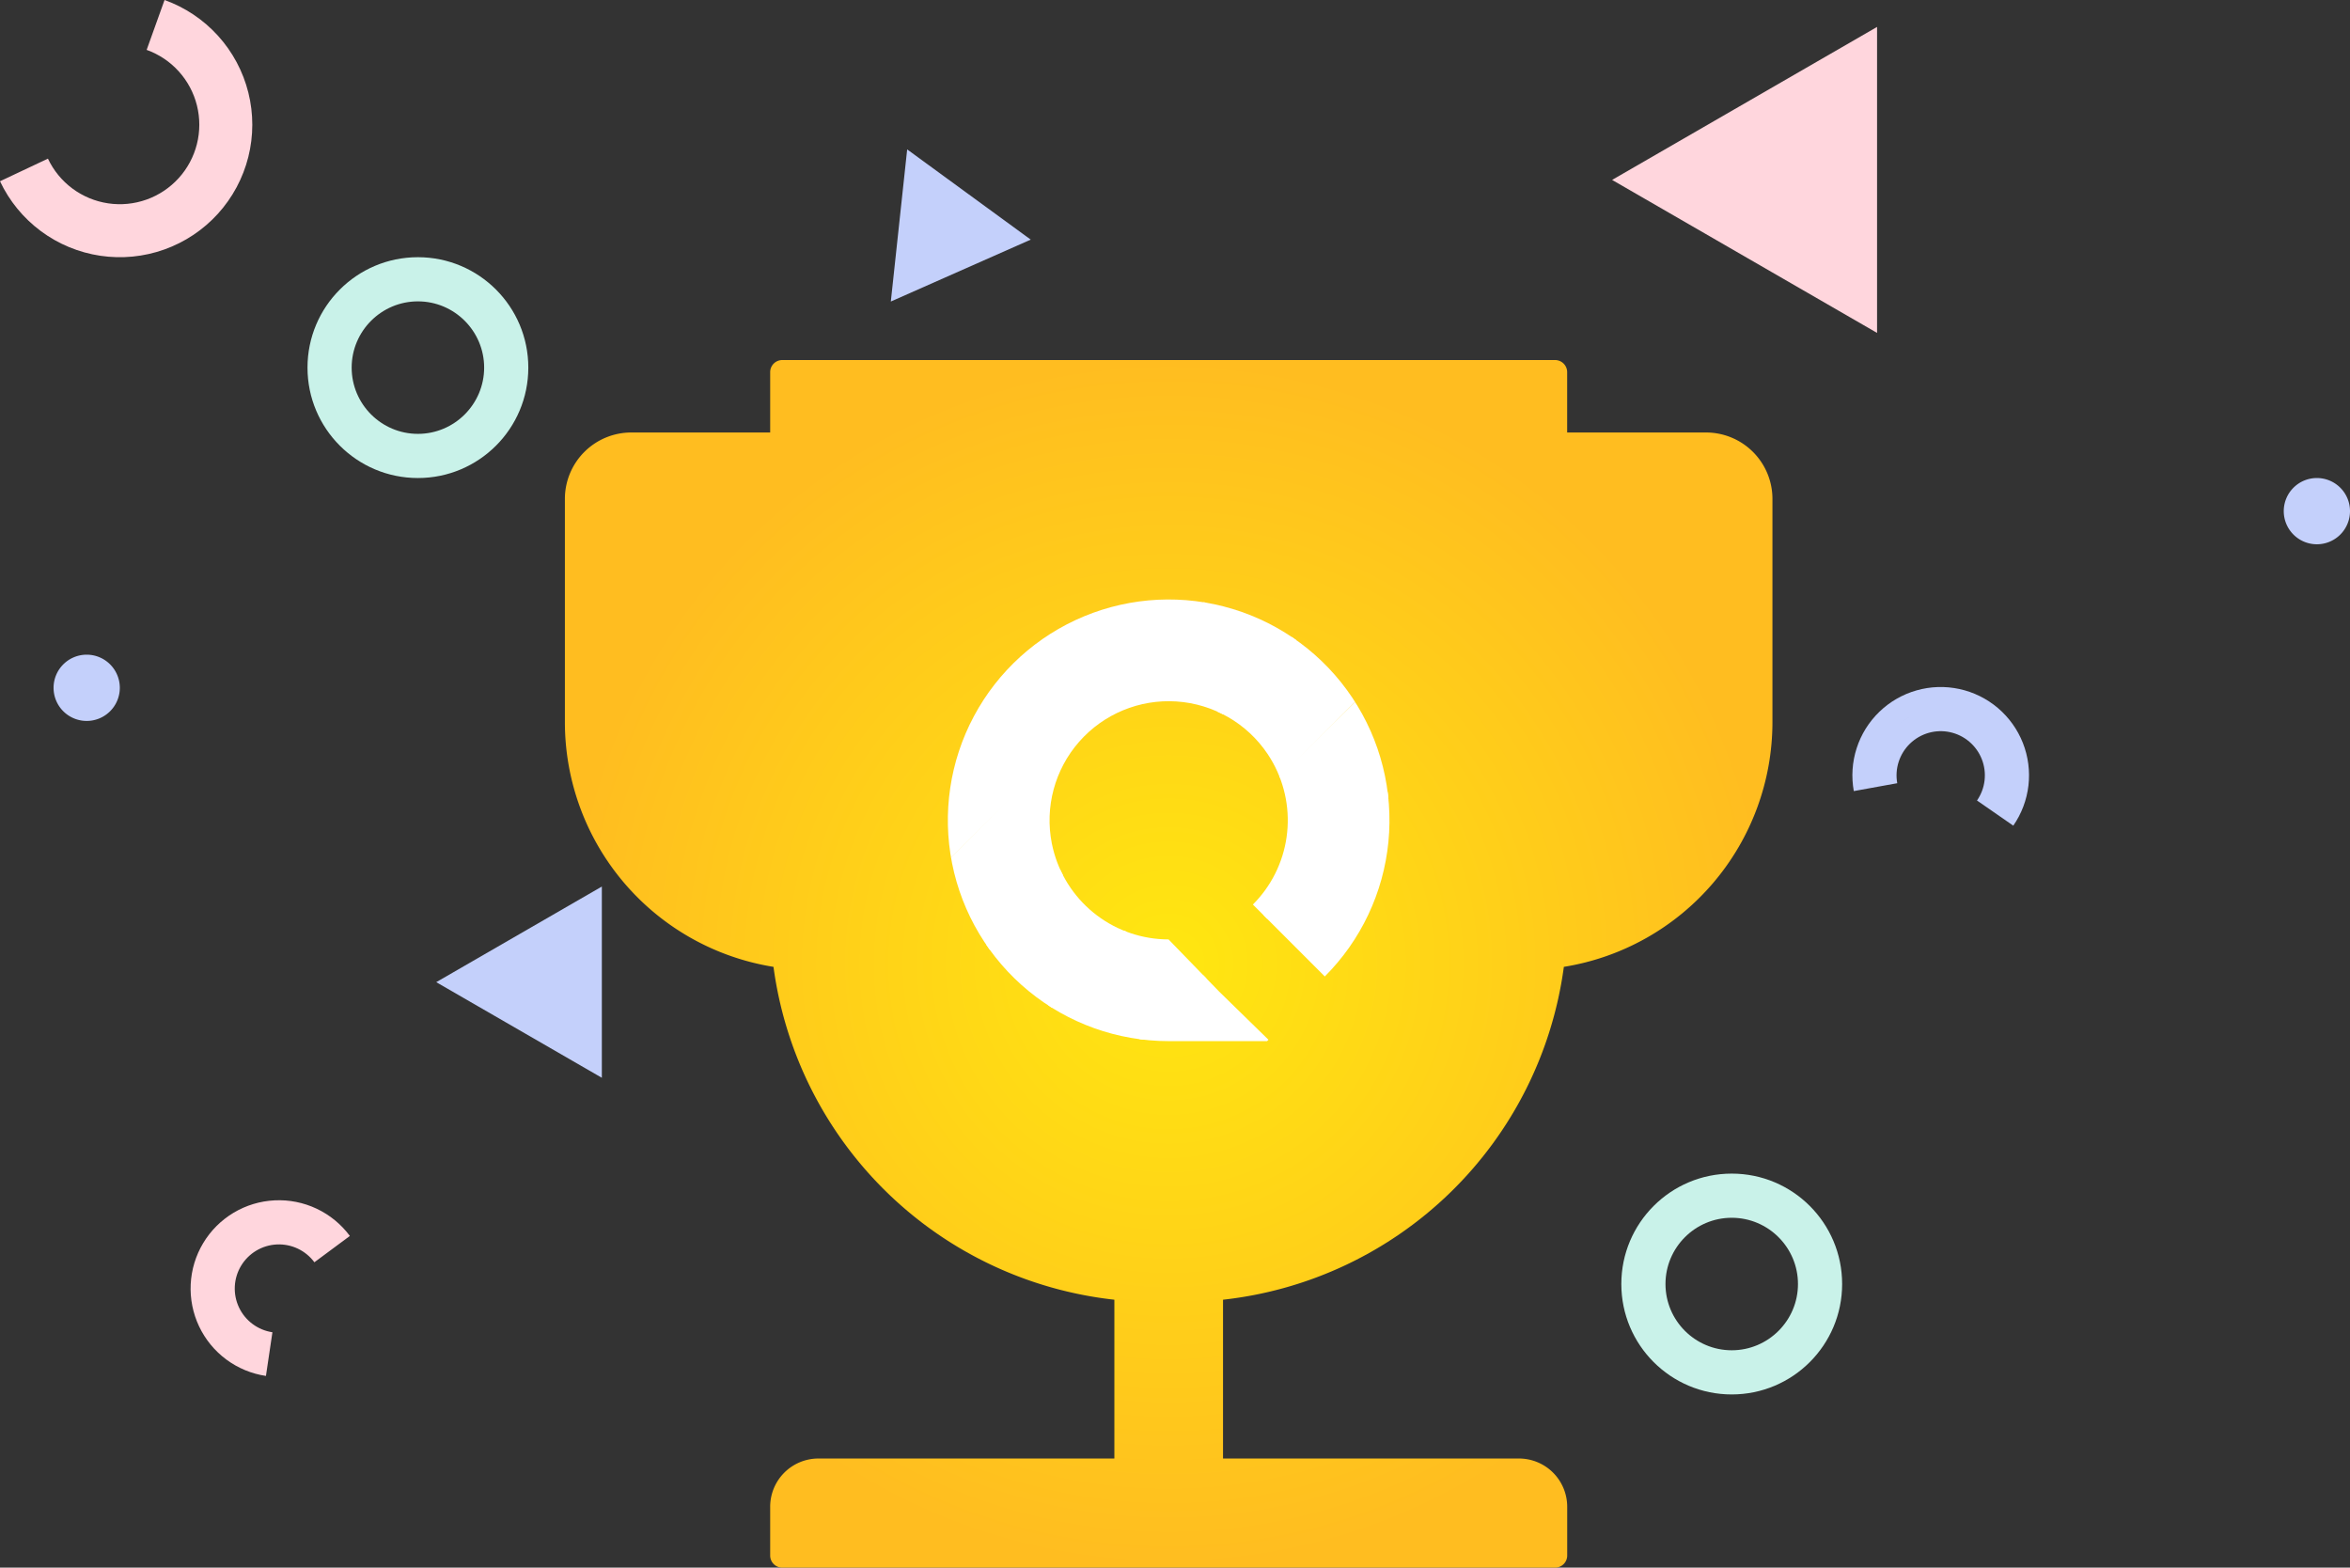 <svg xmlns="http://www.w3.org/2000/svg" xmlns:xlink="http://www.w3.org/1999/xlink" width="212.852" height="141.983" viewBox="0 0 212.852 141.983"><rect x="0" y="0" width="212.852" height="141.983" fill="#333333" stroke="none"/><defs><radialGradient id="a" cx="0.5" cy="0.5" r="0.5" gradientUnits="objectBoundingBox"><stop offset="0" stop-color="#ffe710"/><stop offset="1" stop-color="#ffbd20"/></radialGradient><clipPath id="b"><path d="M36.629,8.889a20,20,0,0,1-2.487,25.254l-3.353-3.353-3.16-3.16a10.789,10.789,0,0,0,1.818-12.84q-.221-.4-.476-.783A10.789,10.789,0,0,0,9.418,22.1q.09.451.217.89A10.789,10.789,0,0,0,20,30.789V30.8l4.583,4.723L29.167,40H20A20,20,0,1,1,36.629,8.889Z" fill="#fff" opacity="0"/></clipPath></defs><g transform="translate(-58.148 -24.705)"><g transform="translate(57 24)"><path d="M1.481,0,12.672,8.171,0,13.777Z" transform="translate(81.835 14.237)" fill="#c4d0fb"/><path d="M0,13.856,24,0V27.713Z" transform="translate(147.164 3.144)" fill="#ffd6dd"/><path d="M15,0V17.321L0,8.66Z" transform="translate(40.66 81)" fill="#c4d0fb"/><g transform="translate(29 24)" fill="none" stroke-miterlimit="10"><path d="M20,10A10,10,0,1,1,10,0,10,10,0,0,1,20,10Z" stroke="none"/><path d="M 10 4 C 6.692 4 4 6.692 4 10 C 4 13.308 6.692 16 10 16 C 13.308 16 16 13.308 16 10 C 16 6.692 13.308 4 10 4 M 10 0 C 15.523 0 20 4.477 20 10 C 20 15.523 15.523 20 10 20 C 4.477 20 0 15.523 0 10 C 0 4.477 4.477 0 10 0 Z" stroke="none" fill="#c9f2e9"/></g><g transform="translate(1.148 0.705)" fill="none" stroke-miterlimit="10"><path d="M14.9,0A12,12,0,1,1,0,16.417l4.341-2.049a7.2,7.2,0,1,0,8.942-9.85Z" stroke="none"/><path d="M 14.904 -5.7220458984375e-06 C 16.762 0.666 18.426 1.781 19.75 3.244 C 21.074 4.707 22.017 6.474 22.495 8.389 C 22.973 10.304 22.971 12.307 22.49 14.221 C 22.009 16.134 21.063 17.9 19.737 19.361 C 18.41 20.822 16.744 21.934 14.885 22.597 C 13.027 23.26 11.033 23.455 9.082 23.164 C 7.13 22.873 5.28 22.105 3.696 20.928 C 2.112 19.751 0.842 18.201 -5.7220458984375e-06 16.417 L 4.341 14.368 C 4.846 15.439 5.608 16.369 6.558 17.075 C 7.509 17.781 8.619 18.242 9.79 18.416 C 10.961 18.591 12.157 18.474 13.272 18.076 C 14.387 17.678 15.387 17.011 16.183 16.135 C 16.979 15.258 17.546 14.199 17.835 13.05 C 18.124 11.902 18.125 10.7 17.838 9.552 C 17.551 8.403 16.985 7.342 16.191 6.464 C 15.397 5.586 14.398 4.918 13.283 4.518 L 14.904 -5.7220458984375e-06 Z" stroke="none" fill="#ffd6dd"/></g><g transform="translate(168.928 62.928)" fill="none" stroke-miterlimit="10"><path d="M.128,9.426a8,8,0,1,1,14.446,3.133l-3.287-2.279A4,4,0,1,0,4.064,8.713Z" stroke="none"/><path d="M 13.841 9.37 C 13.894 9.146 13.934 8.919 13.96 8.691 C 14.013 8.231 14.013 7.766 13.959 7.307 C 14.013 7.766 14.013 8.231 13.96 8.69 C 13.934 8.919 13.894 9.146 13.841 9.37 M 2.078 7.04 L 2.078 7.04 C 2.126 6.742 2.196 6.448 2.289 6.16 C 2.591 5.224 3.124 4.368 3.831 3.685 C 4.31 3.222 4.866 2.842 5.468 2.561 C 4.865 2.842 4.31 3.222 3.831 3.685 C 3.124 4.368 2.591 5.224 2.289 6.16 C 2.196 6.448 2.126 6.742 2.078 7.04 M 12.888 4.521 C 12.761 4.343 12.624 4.171 12.478 4.007 C 12.624 4.171 12.761 4.343 12.888 4.521 M 14.574 12.558 L 11.287 10.279 C 11.662 9.739 11.898 9.114 11.973 8.46 C 12.049 7.807 11.963 7.145 11.721 6.533 C 11.48 5.921 11.092 5.378 10.59 4.952 C 10.089 4.526 9.491 4.23 8.848 4.091 C 8.205 3.951 7.537 3.973 6.905 4.153 C 6.272 4.333 5.694 4.666 5.221 5.123 C 4.748 5.58 4.395 6.147 4.193 6.773 C 3.991 7.399 3.947 8.066 4.064 8.713 L 0.128 9.426 C -0.106 8.131 -0.018 6.799 0.386 5.546 C 0.789 4.294 1.495 3.161 2.441 2.247 C 3.387 1.333 4.544 0.666 5.81 0.306 C 7.075 -0.055 8.41 -0.097 9.695 0.182 C 10.981 0.461 12.178 1.052 13.181 1.904 C 14.183 2.756 14.96 3.842 15.443 5.066 C 15.925 6.29 16.098 7.614 15.947 8.921 C 15.795 10.228 15.324 11.477 14.574 12.558 Z" stroke="none" fill="#c4d0fb"/></g><g transform="translate(148 107)" fill="none" stroke-miterlimit="10"><path d="M20,10A10,10,0,1,1,10,0,10,10,0,0,1,20,10Z" stroke="none"/><path d="M 10 4 C 6.692 4 4 6.692 4 10 C 4 13.308 6.692 16 10 16 C 13.308 16 16 13.308 16 10 C 16 6.692 13.308 4 10 4 M 10 0 C 15.523 0 20 4.477 20 10 C 20 15.523 15.523 20 10 20 C 4.477 20 0 15.523 0 10 C 0 4.477 4.477 0 10 0 Z" stroke="none" fill="#c9f2e9"/></g><g transform="translate(18.411 109.411)" fill="none" stroke-miterlimit="10"><path d="M6.825,15.913a8,8,0,1,1,7.6-12.678L11.213,5.618a4,4,0,1,0-3.8,6.339Z" stroke="none"/><path d="M 5.191 13.301 L 5.191 13.301 C 4.924 13.16 4.668 12.999 4.425 12.819 C 3.635 12.233 2.996 11.453 2.576 10.564 C 2.275 9.929 2.089 9.242 2.025 8.544 C 2.089 9.242 2.275 9.929 2.576 10.564 C 2.996 11.453 3.635 12.233 4.425 12.819 C 4.668 12.999 4.924 13.16 5.191 13.301 M 11.189 2.918 C 10.989 2.792 10.781 2.678 10.566 2.576 C 10.122 2.366 9.65 2.211 9.166 2.115 C 9.65 2.211 10.122 2.366 10.566 2.576 C 10.781 2.678 10.989 2.792 11.189 2.918 M 6.825 15.913 C 5.524 15.72 4.29 15.209 3.233 14.425 C 2.177 13.641 1.33 12.609 0.767 11.419 C 0.205 10.23 -0.055 8.92 0.01 7.606 C 0.074 6.292 0.462 5.014 1.139 3.886 C 1.815 2.758 2.76 1.814 3.888 1.137 C 5.017 0.461 6.295 0.074 7.609 0.01 C 8.923 -0.055 10.232 0.206 11.422 0.769 C 12.611 1.331 13.643 2.179 14.426 3.235 L 11.213 5.618 C 10.821 5.089 10.305 4.666 9.711 4.384 C 9.116 4.103 8.461 3.973 7.804 4.005 C 7.147 4.037 6.508 4.231 5.944 4.569 C 5.38 4.907 4.908 5.379 4.569 5.943 C 4.231 6.507 4.037 7.146 4.005 7.803 C 3.972 8.46 4.103 9.115 4.384 9.71 C 4.665 10.304 5.088 10.82 5.617 11.212 C 6.145 11.604 6.762 11.86 7.412 11.957 L 6.825 15.913 Z" stroke="none" fill="#ffd6dd"/></g><path d="M6,3A3,3,0,1,1,3,0,3,3,0,0,1,6,3Z" transform="translate(208 44)" fill="#c4d0fb"/><path d="M6,3A3,3,0,1,1,3,0,3,3,0,0,1,6,3Z" transform="translate(6 60)" fill="#c4d0fb"/><g transform="translate(37 18)"><path d="M19.688,109.375a1.1,1.1,0,0,1-1.094-1.094v-4.415a4.37,4.37,0,0,1,4.375-4.375h26.8V85.108A35.016,35.016,0,0,1,18.895,54.961,22.459,22.459,0,0,1,0,32.812V12.578A6.015,6.015,0,0,1,6.016,6.563H18.594V1.094A1.1,1.1,0,0,1,19.688,0h70a1.1,1.1,0,0,1,1.093,1.094V6.563h12.577a6.015,6.015,0,0,1,6.017,6.016V32.812A22.459,22.459,0,0,1,90.481,54.961,35.017,35.017,0,0,1,59.61,85.108V99.491h26.8a4.37,4.37,0,0,1,4.375,4.375v4.415a1.1,1.1,0,0,1-1.093,1.094Z" transform="translate(15.313 15.313)" fill="url(#a)"/><g transform="translate(50 37)"><path d="M36.629,8.889a20,20,0,0,1-2.487,25.254l-3.353-3.353-3.16-3.16a10.789,10.789,0,0,0,1.818-12.84q-.221-.4-.476-.783A10.789,10.789,0,0,0,9.418,22.1q.09.451.217.89A10.789,10.789,0,0,0,20,30.789V30.8l4.583,4.723L29.167,40H20A20,20,0,1,1,36.629,8.889Z" fill="#fff" opacity="0"/><g clip-path="url(#b)"><path d="M10.243,33.667,38.667,5.822,32.521,0,0,32.148Z" transform="translate(5.667 8)" fill="#fff"/><path d="M10.155,33.667,38.333,5.822,32.241,0,0,32.148Z" transform="translate(11 14)" fill="#fff"/><path d="M5.565,38.043l32.125-32L32.125,0,0,32Z" transform="translate(1.56 1.031) rotate(-0.323)" fill="#fff"/><path d="M4.51,35.667,36.333,3.541,28.064,0,0,28.331Z" transform="translate(-2.667 -2)" fill="#fff"/><path d="M0,28.333,28.333,0,13.155,1.518,0,15.938Z" transform="translate(-2.667 -2)" fill="#fff"/></g></g></g></g></g></svg>